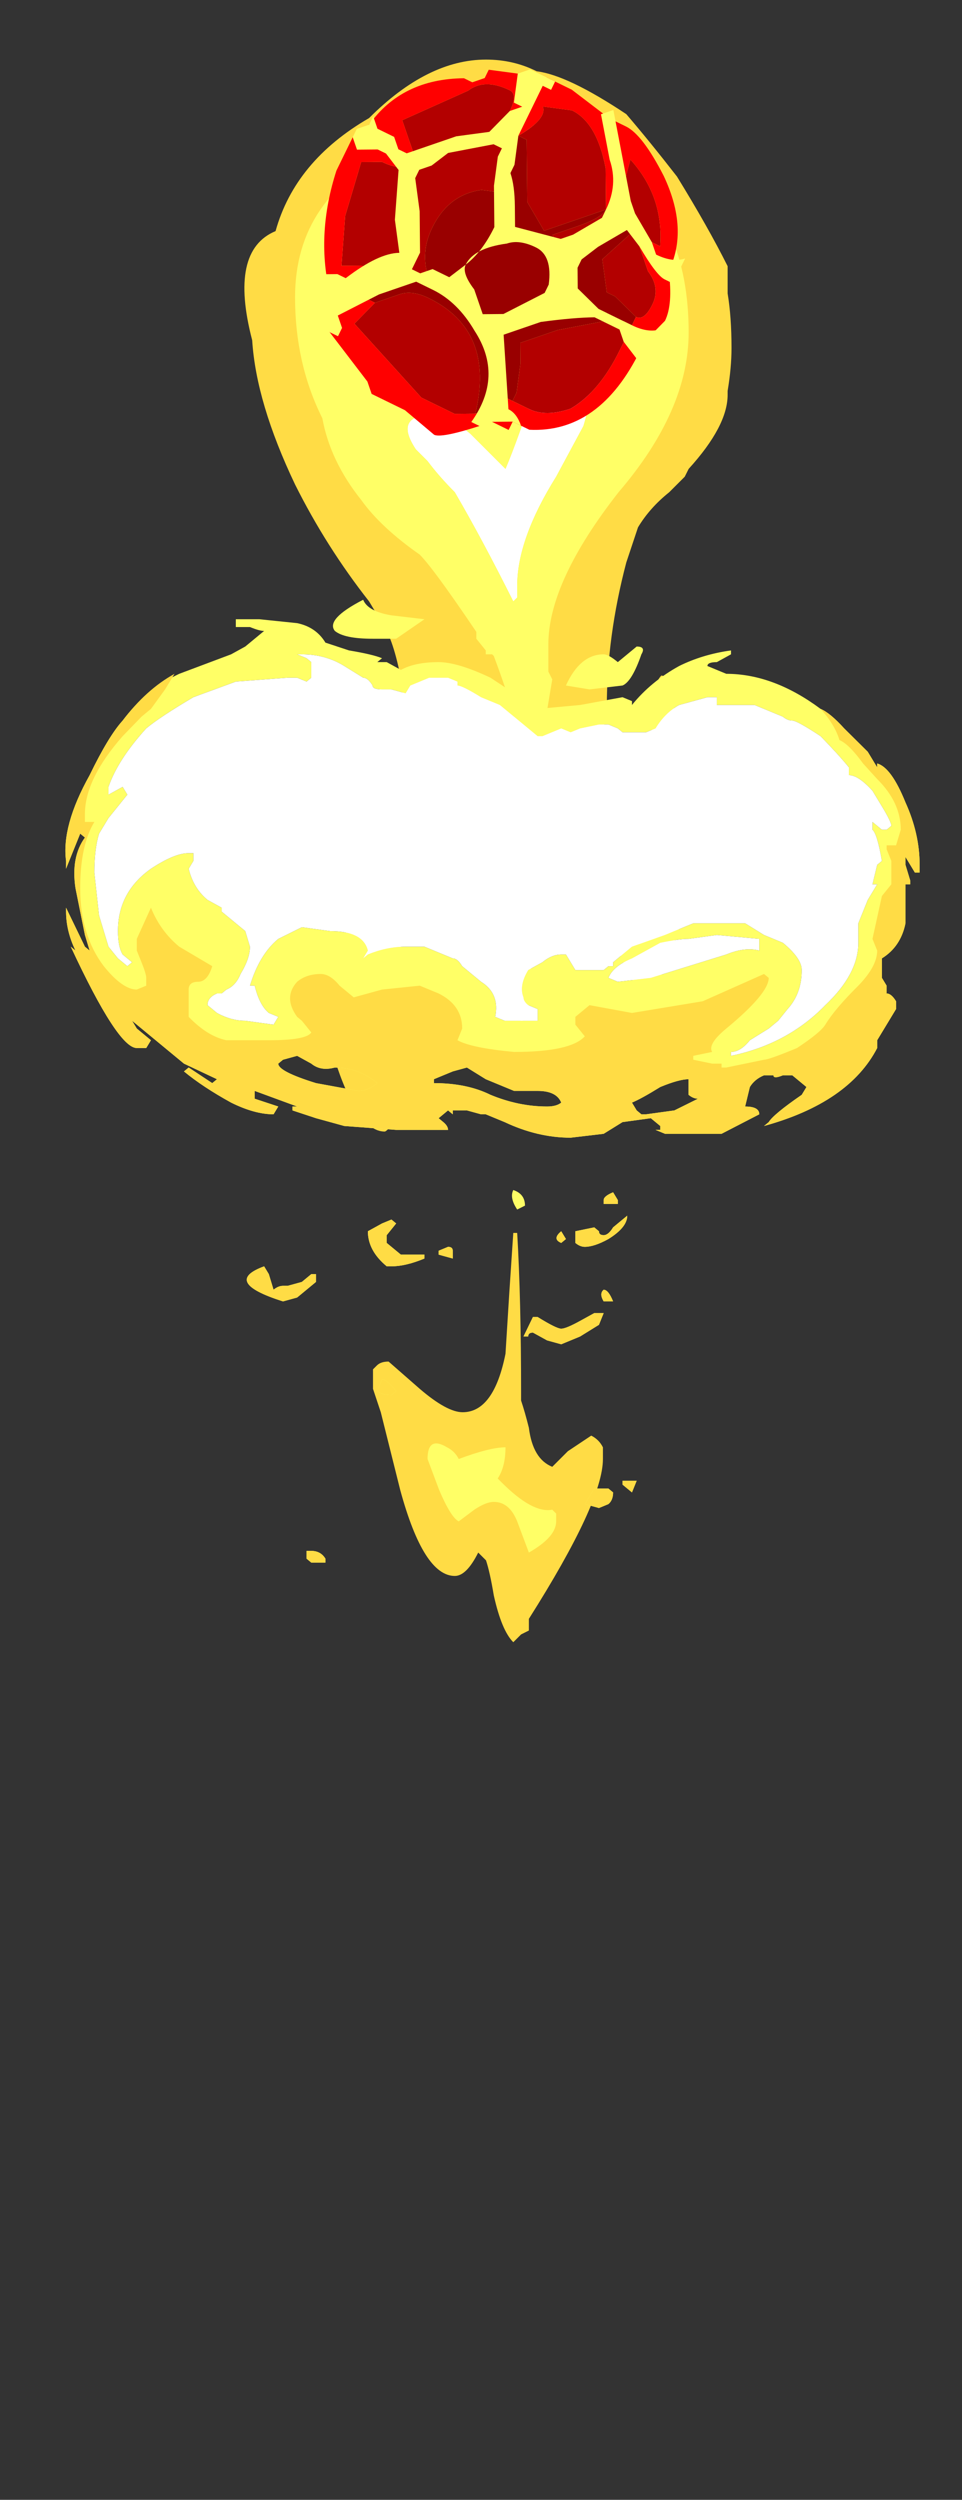 <?xml version="1.0" encoding="UTF-8" standalone="no"?>
<svg xmlns:ffdec="https://www.free-decompiler.com/flash" xmlns:xlink="http://www.w3.org/1999/xlink" ffdec:objectType="frame" height="224.45px" width="86.4px" xmlns="http://www.w3.org/2000/svg">
  <rect width="100%" height="100%" fill="#333333" stroke="none"/>
  <g transform="matrix(1.0, 0.0, 0.0, 1.0, 44.7, 24.25)">
    <use ffdec:characterId="4669" height="20.3" transform="matrix(7.0, 0.0, 0.0, 7.0, -22.75, -18.9)" width="6.25" xlink:href="#shape0"/>
    <use ffdec:characterId="4350" height="13.65" transform="matrix(1.043, -2.135, 2.135, 1.043, -22.148, 6.756)" width="14.0" xlink:href="#sprite0"/>
    <use ffdec:characterId="4670" height="12.35" transform="matrix(-8.471, 0.0, 0.0, 7.0, 37.895, 29.6)" width="9.05" xlink:href="#shape2"/>
  </g>
  <defs>
    <g id="shape0" transform="matrix(1.0, 0.0, 0.0, 1.0, 3.25, 2.7)">
      <path d="M2.95 -0.05 L2.95 0.3 Q3.0 0.6 3.0 1.0 3.0 1.25 2.95 1.55 L2.95 1.6 Q2.95 2.0 2.45 2.55 L2.4 2.65 2.2 2.85 Q1.95 3.05 1.8 3.3 L1.65 3.75 Q1.4 4.7 1.4 5.6 1.4 6.1 0.55 7.6 L0.55 8.15 0.45 8.7 Q0.4 9.25 0.4 9.55 L0.3 9.65 Q-0.15 7.9 -0.2 7.6 L-0.2 6.35 Q-0.2 5.65 -0.8 5.65 -0.9 5.65 -0.95 5.75 L-1.05 5.85 Q-1.2 5.7 -1.25 5.2 -1.35 4.7 -1.5 4.5 L-1.65 4.25 Q-2.2 3.55 -2.6 2.75 -3.1 1.7 -3.15 0.9 -3.45 -0.25 -2.85 -0.5 -2.6 -1.4 -1.65 -1.95 -0.9 -2.7 -0.15 -2.7 0.2 -2.7 0.5 -2.55 0.9 -2.5 1.65 -2.0 1.95 -1.65 2.3 -1.2 2.7 -0.55 2.95 -0.05 M2.15 6.6 Q2.15 6.85 2.4 8.15 2.4 8.3 2.1 9.05 L2.1 9.2 Q2.1 9.25 2.05 9.25 L2.05 9.3 1.95 9.25 Q1.7 9.25 1.5 8.55 L1.5 8.45 Q1.35 8.15 1.25 7.85 L1.3 7.85 1.25 7.75 1.25 7.55 1.4 7.45 Q1.45 7.5 1.5 7.55 L1.55 7.65 1.75 7.4 1.8 7.35 Q1.9 7.0 1.9 6.8 1.9 6.6 1.95 6.2 L2.0 5.6 Q2.0 5.3 2.1 5.2 L2.3 5.25 2.15 6.6 M0.15 13.1 L0.2 12.35 0.25 12.35 Q0.3 13.2 0.3 14.4 L0.3 14.5 Q0.35 14.65 0.4 14.85 0.45 15.25 0.7 15.35 L0.9 15.15 1.2 14.95 Q1.3 15.0 1.35 15.1 L1.35 15.25 Q1.35 15.8 0.4 17.3 L0.4 17.45 0.3 17.5 0.2 17.6 Q0.05 17.45 -0.05 17.0 -0.1 16.7 -0.15 16.55 L-0.25 16.45 Q-0.4 16.75 -0.55 16.75 -0.95 16.75 -1.25 15.65 L-1.5 14.65 -1.6 14.35 -1.6 14.1 -1.55 14.05 Q-1.5 14.0 -1.4 14.0 L-1.0 14.35 Q-0.65 14.65 -0.45 14.65 -0.05 14.65 0.1 13.9 L0.15 13.1 M-1.2 8.5 Q-1.35 9.1 -1.35 9.3 L-1.3 9.8 -1.25 9.9 -0.9 9.6 -0.75 9.75 Q-0.7 9.8 -0.7 9.85 -0.7 10.0 -1.05 10.55 -1.4 11.05 -1.45 11.05 -1.8 11.05 -2.1 10.1 L-2.3 9.15 -1.9 8.4 Q-1.5 7.65 -1.5 7.55 -1.5 7.45 -1.4 7.1 -1.3 6.8 -1.25 6.75 -1.1 7.35 -1.1 7.65 -1.1 7.85 -1.2 8.5" fill="#ffdc45" fill-rule="evenodd" stroke="none"/>
      <path d="M1.1 2.0 L0.75 2.65 Q0.25 3.45 0.25 4.05 L0.25 4.2 0.2 4.25 Q-0.2 3.45 -0.55 2.85 -0.75 2.65 -0.9 2.45 L-1.05 2.3 Q-1.35 1.85 -0.8 1.85 -0.65 1.85 -0.35 2.1 L0.1 2.55 Q0.25 2.2 0.55 1.3 0.75 0.75 1.0 0.75 1.25 0.75 1.25 0.95 1.25 1.5 1.1 2.0" fill="#ffffff" fill-rule="evenodd" stroke="none"/>
      <path d="M1.5 -1.35 Q2.45 -0.65 2.45 0.8 2.45 1.8 1.55 2.85 0.65 4.0 0.65 4.8 L0.65 5.15 0.7 5.25 0.6 5.85 0.45 6.55 0.4 6.45 Q0.25 5.75 -0.05 4.95 L-0.1 4.9 Q-0.8 3.85 -1.0 3.65 -1.5 3.3 -1.75 2.95 -2.15 2.45 -2.25 1.9 -2.6 1.2 -2.6 0.35 -2.6 -0.95 -1.3 -1.55 -0.6 -1.9 0.05 -1.9 0.85 -1.9 1.5 -1.35 M1.1 2.0 Q1.25 1.5 1.25 0.95 1.25 0.75 1.0 0.75 0.75 0.75 0.55 1.3 0.25 2.2 0.1 2.55 L-0.35 2.1 Q-0.65 1.85 -0.8 1.85 -1.35 1.85 -1.05 2.3 L-0.9 2.45 Q-0.75 2.65 -0.55 2.85 -0.2 3.45 0.2 4.25 L0.25 4.2 0.25 4.05 Q0.25 3.45 0.75 2.65 L1.1 2.0 M1.65 8.25 Q1.65 7.9 1.85 7.9 2.05 7.9 2.05 8.3 L2.05 8.55 2.0 8.6 1.85 8.65 Q1.6 8.65 1.65 8.25 M0.25 12.05 Q0.15 11.9 0.2 11.8 0.35 11.85 0.35 12.0 L0.25 12.05 M0.7 15.9 L0.75 15.95 0.75 16.05 Q0.75 16.25 0.4 16.45 L0.25 16.05 Q0.15 15.8 -0.05 15.8 -0.15 15.8 -0.3 15.9 L-0.5 16.05 Q-0.6 16.0 -0.75 15.65 L-0.9 15.25 Q-0.9 14.95 -0.65 15.1 -0.55 15.15 -0.5 15.25 -0.1 15.1 0.1 15.1 0.1 15.35 0.0 15.5 L0.05 15.55 Q0.45 15.95 0.7 15.9 M-1.5 8.9 L-1.5 9.05 Q-1.5 9.1 -1.6 9.3 L-1.65 9.6 -1.6 9.9 -1.5 10.3 -1.6 10.35 Q-1.85 10.0 -1.85 9.4 L-1.8 9.15 Q-1.75 8.95 -1.6 8.9 L-1.5 8.9" fill="#ffff66" fill-rule="evenodd" stroke="none"/>
    </g>
    <g id="sprite0" transform="matrix(1.0, 0.0, 0.0, 1.0, 7.0, 13.65)">
      <use ffdec:characterId="4349" height="1.95" transform="matrix(7.0, 0.0, 0.0, 7.0, -7.0, -13.65)" width="2.0" xlink:href="#shape1"/>
    </g>
    <g id="shape1" transform="matrix(1.0, 0.0, 0.0, 1.0, 1.0, 1.95)">
      <path d="M-0.4 -1.45 L-0.35 -1.6 -0.4 -1.7 -0.15 -1.8 0.15 -1.85 0.2 -1.75 Q0.2 -1.65 0.25 -1.6 L0.3 -1.6 0.45 -1.75 0.75 -1.5 Q0.85 -1.45 0.85 -1.3 0.85 -1.25 0.75 -1.25 L0.65 -1.2 0.65 -1.15 Q0.8 -1.05 0.85 -1.1 L0.9 -0.95 Q0.9 -0.8 0.7 -0.65 L0.5 -0.55 0.55 -0.5 0.8 -0.55 Q0.7 -0.3 0.45 -0.2 L0.45 -0.3 0.4 -0.3 0.3 -0.2 Q0.25 -0.1 0.15 -0.1 0.05 -0.1 0.05 -0.15 L0.1 -0.3 0.1 -0.35 0.25 -0.45 0.5 -0.35 0.5 -0.4 0.25 -0.6 Q0.0 -0.55 0.0 -0.4 L0.0 -0.3 -0.1 -0.5 -0.35 -0.8 -0.6 -0.65 -0.3 -0.8 Q-0.15 -0.6 0.0 -0.6 0.15 -0.6 0.25 -0.75 L0.35 -0.65 Q0.45 -0.55 0.5 -0.55 L0.25 -0.8 0.35 -0.95 0.65 -1.1 0.65 -1.15 0.55 -1.15 0.35 -1.05 0.3 -1.2 Q0.2 -1.35 0.0 -1.35 -0.15 -1.35 -0.25 -1.25 L-0.3 -1.3 -0.4 -1.45 M-0.05 -0.2 L-0.1 -0.15 -0.15 -0.15 Q-0.4 -0.15 -0.55 -0.25 -0.65 -0.35 -0.65 -0.45 L-0.65 -0.55 -0.6 -0.55 -0.45 -0.6 -0.35 -0.65 -0.2 -0.5 -0.05 -0.3 -0.05 -0.2 M-0.8 -0.7 L-0.85 -0.8 -0.85 -1.0 -0.65 -1.5 -0.5 -1.45 -0.4 -1.35 Q-0.35 -1.3 -0.35 -1.2 -0.35 -0.8 -0.8 -0.7" fill="#b30000" fill-rule="evenodd" stroke="none"/>
      <path d="M0.05 -0.15 L0.0 -0.15 0.0 -0.2 -0.05 -0.15 -0.05 -0.2 -0.05 -0.3 -0.2 -0.5 -0.35 -0.65 -0.45 -0.6 -0.6 -0.55 -0.65 -0.55 -0.65 -0.6 -0.6 -0.65 -0.75 -0.65 -0.8 -0.7 Q-0.35 -0.8 -0.35 -1.2 -0.35 -1.3 -0.4 -1.35 L-0.5 -1.45 -0.5 -1.5 -0.4 -1.45 -0.3 -1.3 -0.25 -1.25 Q-0.15 -1.35 0.0 -1.35 0.2 -1.35 0.3 -1.2 L0.35 -1.05 0.55 -1.15 0.65 -1.15 0.65 -1.1 0.35 -0.95 0.25 -0.8 0.5 -0.55 Q0.45 -0.55 0.35 -0.65 L0.25 -0.75 Q0.15 -0.6 0.0 -0.6 -0.15 -0.6 -0.3 -0.8 L-0.6 -0.65 -0.35 -0.8 -0.1 -0.5 0.0 -0.3 0.0 -0.4 Q0.0 -0.55 0.25 -0.6 L0.5 -0.4 0.5 -0.35 0.25 -0.45 0.1 -0.35 0.1 -0.3 0.05 -0.15" fill="#990000" fill-rule="evenodd" stroke="none"/>
      <path d="M0.05 -1.95 L0.25 -1.95 0.35 -1.9 Q0.65 -1.85 0.8 -1.55 L0.8 -1.5 0.85 -1.45 0.9 -1.45 1.0 -1.15 1.0 -1.0 0.95 -0.75 0.95 -0.65 Q0.95 -0.55 0.8 -0.35 0.6 -0.1 0.35 -0.1 0.2 0.0 0.1 0.0 L-0.05 -0.05 -0.1 -0.05 Q-0.6 -0.05 -0.75 -0.4 L-0.75 -0.5 -0.8 -0.5 -0.8 -0.6 Q-1.0 -0.8 -1.0 -0.85 L-0.95 -1.05 -0.95 -1.25 -0.9 -1.3 -0.75 -1.6 -0.55 -1.7 Q-0.3 -1.9 0.05 -1.95 M0.05 -0.15 Q0.05 -0.1 0.15 -0.1 0.25 -0.1 0.3 -0.2 L0.4 -0.3 0.45 -0.3 0.45 -0.2 Q0.7 -0.3 0.8 -0.55 L0.55 -0.5 0.5 -0.55 0.7 -0.65 Q0.9 -0.8 0.9 -0.95 L0.85 -1.1 Q0.8 -1.05 0.65 -1.15 L0.65 -1.2 0.75 -1.25 Q0.85 -1.25 0.85 -1.3 0.85 -1.45 0.75 -1.5 L0.45 -1.75 0.3 -1.6 0.25 -1.6 Q0.2 -1.65 0.2 -1.75 L0.15 -1.85 -0.15 -1.8 -0.4 -1.7 -0.35 -1.6 -0.4 -1.45 -0.5 -1.5 -0.5 -1.45 -0.65 -1.5 -0.85 -1.0 -0.85 -0.8 -0.8 -0.7 -0.75 -0.65 -0.6 -0.65 -0.65 -0.6 -0.65 -0.55 -0.65 -0.45 Q-0.65 -0.35 -0.55 -0.25 -0.4 -0.15 -0.15 -0.15 L-0.1 -0.15 -0.05 -0.2 -0.05 -0.15 0.0 -0.2 0.0 -0.15 0.05 -0.15" fill="#ff0000" fill-rule="evenodd" stroke="none"/>
      <path d="M0.2 -1.9 L0.25 -1.95 0.3 -1.95 0.35 -1.9 0.4 -1.9 0.35 -1.85 Q0.35 -1.8 0.35 -1.75 L0.3 -1.7 0.3 -1.65 0.5 -1.45 0.6 -1.3 0.75 -1.25 0.8 -1.2 0.8 -1.25 0.95 -1.3 1.0 -1.25 1.0 -1.1 0.95 -1.1 0.95 -1.15 0.65 -1.15 0.5 -1.1 0.45 -1.1 Q0.4 -1.05 0.3 -1.0 L0.2 -0.95 0.25 -0.7 0.3 -0.65 0.45 -0.55 0.5 -0.55 Q0.65 -0.55 0.75 -0.65 L0.95 -0.8 1.0 -0.75 0.6 -0.45 0.55 -0.4 0.45 -0.25 0.4 -0.2 Q0.4 -0.1 0.45 -0.05 L0.3 -0.05 0.3 -0.1 Q0.3 -0.15 0.4 -0.3 L0.45 -0.4 0.3 -0.5 0.2 -0.55 0.15 -0.55 0.05 -0.5 0.0 -0.35 0.0 -0.15 Q0.0 -0.05 0.05 0.0 L-0.15 0.0 -0.15 -0.05 -0.1 -0.15 -0.05 -0.2 -0.05 -0.35 Q-0.1 -0.45 -0.2 -0.6 L-0.35 -0.75 -0.7 -0.55 Q-0.7 -0.5 -0.75 -0.45 L-0.75 -0.5 -0.8 -0.6 -0.85 -0.6 -0.85 -0.7 Q-0.55 -0.65 -0.4 -0.9 -0.3 -1.05 -0.3 -1.2 L-0.3 -1.3 -0.45 -1.45 -0.65 -1.6 -0.7 -1.55 -0.75 -1.55 -0.75 -1.6 -0.7 -1.65 -0.6 -1.7 -0.6 -1.75 -0.55 -1.75 -0.5 -1.8 -0.45 -1.7 -0.45 -1.65 Q-0.25 -1.55 -0.2 -1.45 L-0.05 -1.55 0.2 -1.65 0.25 -1.75 0.25 -1.8 0.2 -1.9 M0.2 -1.55 L0.05 -1.45 -0.15 -1.35 -0.25 -1.35 -0.25 -1.3 -0.2 -1.25 -0.2 -1.15 -0.1 -1.1 Q0.0 -1.05 0.15 -1.05 L0.35 -1.15 0.5 -1.2 0.55 -1.2 0.55 -1.25 0.4 -1.45 0.3 -1.5 0.25 -1.55 0.2 -1.55 M0.15 -0.8 Q0.15 -0.9 0.1 -0.95 0.0 -1.1 -0.1 -1.1 -0.15 -1.1 -0.2 -1.0 L-0.3 -0.9 -0.25 -0.8 -0.05 -0.65 0.0 -0.65 Q0.15 -0.7 0.15 -0.8" fill="#ffff66" fill-rule="evenodd" stroke="none"/>
    </g>
    <g id="shape2" transform="matrix(1.0, 0.0, 0.0, 1.0, 4.55, -2.3)">
      <path d="M3.9 3.85 Q4.05 4.05 4.25 4.55 4.55 5.2 4.5 5.65 L4.5 5.75 4.35 5.3 4.3 5.35 Q4.45 5.6 4.4 6.0 L4.3 6.6 4.25 6.8 4.3 6.75 4.5 6.25 4.5 6.3 Q4.5 6.55 4.4 6.8 L4.45 6.75 Q3.95 8.05 3.75 8.05 L3.65 8.05 3.6 7.95 3.75 7.8 3.8 7.7 3.25 8.25 2.9 8.45 2.95 8.5 3.2 8.3 3.25 8.35 Q3.05 8.55 2.75 8.75 2.5 8.9 2.3 8.9 L2.25 8.8 2.5 8.7 2.5 8.6 2.05 8.8 2.1 8.8 2.1 8.85 1.85 8.95 1.55 9.05 1.0 9.1 0.45 9.1 Q0.45 9.05 0.5 9.0 L0.55 8.95 Q0.5 8.9 0.45 8.85 L0.4 8.9 0.4 8.85 0.25 8.85 0.1 8.9 0.05 8.9 -0.15 9.0 Q-0.5 9.2 -0.85 9.2 L-1.2 9.15 -1.4 9.0 -1.7 8.95 -1.8 9.05 -1.8 9.1 -1.75 9.1 -1.85 9.15 -2.45 9.15 -2.85 8.9 Q-2.85 8.8 -2.7 8.8 L-2.75 8.55 Q-2.8 8.45 -2.9 8.4 L-3.0 8.4 Q-3.0 8.45 -3.1 8.4 L-3.2 8.4 -3.35 8.55 -3.3 8.65 Q-3.0 8.9 -2.95 9.0 L-2.9 9.05 Q-3.8 8.75 -4.1 8.05 L-4.1 7.95 -4.3 7.55 -4.3 7.45 Q-4.25 7.35 -4.2 7.35 L-4.2 7.25 -4.15 7.15 -4.15 6.9 Q-4.35 6.75 -4.4 6.45 L-4.4 5.95 -4.45 5.95 -4.45 5.9 -4.4 5.7 -4.4 5.6 -4.5 5.8 -4.55 5.8 -4.55 5.7 Q-4.55 5.3 -4.4 4.9 -4.25 4.45 -4.1 4.4 L-4.1 4.45 -4.0 4.25 -3.75 3.95 Q-3.6 3.75 -3.5 3.7 -3.0 3.25 -2.5 3.25 L-2.3 3.15 Q-2.3 3.1 -2.4 3.1 L-2.55 3.0 -2.55 2.95 Q-2.25 3.0 -2.0 3.15 -1.7 3.35 -1.5 3.65 L-1.5 3.6 -1.4 3.55 -0.95 3.65 -0.5 3.7 0.0 3.3 Q0.35 3.1 0.55 3.1 0.8 3.1 0.95 3.2 L1.1 3.1 1.2 3.1 1.15 3.05 Q1.25 3.0 1.5 2.95 L1.75 2.85 Q1.85 2.65 2.05 2.6 L2.45 2.55 2.7 2.55 2.7 2.65 2.55 2.65 Q2.45 2.7 2.4 2.7 L2.6 2.9 2.75 3.0 3.3 3.25 Q3.65 3.45 3.9 3.85 M3.65 3.95 Q3.5 3.8 3.15 3.55 L2.7 3.35 2.15 3.3 2.05 3.3 1.95 3.35 1.9 3.3 1.9 3.1 1.95 3.05 2.05 3.0 2.0 3.0 Q1.75 3.0 1.55 3.15 L1.35 3.3 Q1.3 3.3 1.25 3.4 1.25 3.45 1.15 3.45 L1.05 3.45 0.9 3.5 0.85 3.4 0.65 3.3 0.45 3.3 0.35 3.35 0.35 3.4 Q0.3 3.4 0.1 3.55 L-0.1 3.65 -0.5 4.05 -0.55 4.05 -0.75 3.95 -0.85 4.0 -0.95 3.95 -1.15 3.9 -1.25 3.9 -1.35 3.95 -1.4 4.0 -1.65 4.0 -1.75 3.95 Q-1.85 3.75 -2.0 3.65 L-2.3 3.55 -2.4 3.55 -2.4 3.65 -2.8 3.65 -3.1 3.8 Q-3.15 3.85 -3.2 3.85 -3.25 3.85 -3.5 4.05 -3.7 4.3 -3.8 4.45 L-3.8 4.55 Q-3.9 4.55 -4.05 4.75 L-4.15 4.95 Q-4.25 5.15 -4.25 5.2 L-4.2 5.25 -4.15 5.25 -4.05 5.15 -4.05 5.25 Q-4.1 5.3 -4.15 5.65 L-4.1 5.7 -4.05 5.95 -4.1 5.95 -4.0 6.15 -3.9 6.45 -3.9 6.7 Q-3.9 7.1 -3.55 7.5 -3.15 8.0 -2.55 8.15 L-2.55 8.1 Q-2.65 8.1 -2.75 7.95 L-2.95 7.8 -3.05 7.7 -3.15 7.55 Q-3.3 7.35 -3.3 7.05 -3.3 6.9 -3.1 6.7 L-2.9 6.6 -2.7 6.45 -2.15 6.45 Q-2.05 6.5 -1.85 6.6 L-1.5 6.75 Q-1.4 6.85 -1.3 6.95 L-1.3 7.0 -1.25 7.0 -1.2 7.05 -0.9 7.05 -0.8 6.85 -0.75 6.85 Q-0.65 6.85 -0.55 6.95 L-0.4 7.05 Q-0.3 7.25 -0.35 7.4 -0.35 7.45 -0.4 7.5 L-0.5 7.55 -0.5 7.6 -0.5 7.7 -0.15 7.7 -0.05 7.65 Q-0.1 7.35 0.1 7.2 L0.3 7.0 Q0.35 6.9 0.4 6.9 L0.7 6.75 0.9 6.75 Q1.1 6.75 1.3 6.85 L1.35 6.9 1.3 6.8 Q1.35 6.55 1.7 6.55 L2.0 6.5 2.25 6.65 Q2.45 6.85 2.55 7.25 L2.5 7.25 Q2.45 7.5 2.35 7.6 L2.25 7.65 2.3 7.75 2.6 7.7 Q2.75 7.7 2.9 7.6 L3.0 7.5 Q3.0 7.4 2.9 7.35 L2.85 7.35 2.8 7.3 Q2.7 7.25 2.65 7.1 2.55 6.9 2.55 6.75 L2.6 6.55 2.85 6.3 2.85 6.25 3.0 6.15 Q3.15 6.0 3.2 5.75 L3.15 5.65 3.15 5.55 3.2 5.55 Q3.35 5.55 3.6 5.75 3.95 6.05 3.95 6.55 3.95 6.75 3.9 6.85 L3.8 6.95 3.85 7.0 3.95 6.9 4.05 6.75 4.15 6.35 4.2 5.8 Q4.2 5.5 4.15 5.3 L4.05 5.1 3.85 4.8 3.9 4.7 4.05 4.8 4.05 4.7 Q3.95 4.35 3.65 3.95 M1.35 2.3 Q1.75 2.55 1.65 2.7 1.55 2.8 1.25 2.8 L1.0 2.8 0.7 2.55 1.05 2.5 Q1.3 2.45 1.35 2.3 M0.15 2.6 L0.2 2.6 0.15 2.65 0.15 2.8 0.05 2.95 0.05 3.0 -0.1 3.0 -0.15 3.1 -0.25 3.2 -0.45 3.2 -0.5 3.1 -0.35 3.0 -0.3 2.85 Q-0.25 2.8 -0.1 2.7 0.05 2.6 0.1 2.5 L0.15 2.55 0.15 2.6 M0.6 8.45 L0.4 8.35 0.25 8.3 0.05 8.45 -0.25 8.6 -0.5 8.6 Q-0.7 8.6 -0.75 8.75 -0.7 8.8 -0.6 8.8 -0.3 8.8 0.0 8.65 0.25 8.5 0.6 8.5 L0.6 8.45 M1.65 8.3 Q1.4 8.3 1.2 8.5 1.3 8.6 1.4 8.6 L1.85 8.5 Q2.25 8.35 2.25 8.25 L2.2 8.2 2.05 8.15 1.9 8.25 Q1.8 8.35 1.65 8.3 M0.7 10.7 L0.95 10.7 1.1 10.55 1.1 10.45 1.0 10.3 1.05 10.25 1.15 10.3 1.3 10.4 Q1.3 10.65 1.1 10.85 L1.05 10.85 Q0.9 10.85 0.7 10.75 L0.7 10.7 M0.4 10.65 Q0.4 10.6 0.45 10.6 L0.55 10.65 0.55 10.7 0.4 10.75 0.4 10.65 M1.0 12.45 Q1.1 12.3 1.15 12.3 L1.2 12.45 Q1.15 12.5 1.05 12.5 L1.0 12.45 M2.35 10.95 L2.4 10.85 Q2.85 11.05 2.2 11.3 L2.05 11.25 1.85 11.05 1.85 10.95 1.9 10.95 2.0 11.05 2.15 11.1 2.2 11.1 Q2.25 11.1 2.3 11.15 L2.35 10.95 M1.95 14.5 L1.95 14.6 1.9 14.65 1.75 14.65 1.75 14.6 Q1.8 14.5 1.9 14.5 L1.95 14.5 M-1.55 2.9 L-1.35 3.1 Q-1.25 3.0 -1.2 3.0 -0.95 3.0 -0.8 3.4 L-1.05 3.45 -1.4 3.4 Q-1.5 3.35 -1.6 3.0 -1.65 2.9 -1.55 2.9 M-1.8 6.7 Q-2.0 6.65 -2.1 6.65 L-2.4 6.6 -2.85 6.65 -2.85 6.8 Q-2.7 6.75 -2.5 6.85 L-1.7 7.15 -1.35 7.2 -1.25 7.15 Q-1.3 7.0 -1.5 6.9 -1.65 6.8 -1.8 6.7 M-2.1 8.45 L-2.1 8.65 Q-2.15 8.7 -2.2 8.7 L-1.95 8.85 -1.65 8.9 -1.6 8.9 -1.55 8.85 -1.5 8.75 Q-1.6 8.7 -1.8 8.55 -2.0 8.45 -2.1 8.45 M-1.2 10.05 L-1.35 10.05 -1.35 10.0 -1.3 9.9 Q-1.2 9.95 -1.2 10.0 L-1.2 10.05 M-1.2 10.45 Q-1.15 10.45 -1.15 10.4 L-1.1 10.35 -0.9 10.4 -0.9 10.55 Q-0.95 10.6 -1.0 10.6 -1.1 10.6 -1.25 10.5 -1.45 10.35 -1.45 10.2 L-1.3 10.35 Q-1.25 10.45 -1.2 10.45 M-0.8 10.5 L-0.75 10.4 Q-0.65 10.5 -0.75 10.55 L-0.8 10.5 M-0.4 11.75 Q-0.4 11.7 -0.45 11.7 L-0.6 11.8 -0.75 11.85 -0.95 11.75 -1.15 11.6 -1.2 11.45 -1.1 11.45 -0.95 11.55 Q-0.8 11.65 -0.75 11.65 -0.7 11.65 -0.5 11.5 L-0.45 11.5 -0.35 11.75 -0.4 11.75 M-1.3 11.3 Q-1.25 11.15 -1.2 11.15 -1.15 11.2 -1.2 11.3 L-1.3 11.3 M-1.4 13.65 L-1.5 13.75 -1.55 13.6 -1.4 13.6 -1.4 13.65 M-1.2 13.7 L-1.1 13.7 Q-1.05 13.8 -1.0 13.9 L-1.15 13.95 -1.25 13.9 Q-1.3 13.85 -1.3 13.75 L-1.25 13.7 -1.2 13.7" fill="#ffff66" fill-rule="evenodd" stroke="none"/>
      <path d="M3.65 3.95 Q3.95 4.35 4.05 4.7 L4.05 4.8 3.9 4.7 3.85 4.8 4.05 5.1 4.15 5.3 Q4.2 5.5 4.2 5.8 L4.15 6.35 4.05 6.75 3.95 6.9 3.85 7.0 3.8 6.95 3.9 6.85 Q3.95 6.75 3.95 6.55 3.95 6.05 3.6 5.75 3.35 5.55 3.2 5.55 L3.15 5.55 3.15 5.65 3.2 5.75 Q3.15 6.0 3.0 6.15 L2.85 6.25 2.85 6.3 2.6 6.55 2.55 6.75 Q2.55 6.9 2.65 7.1 2.7 7.25 2.8 7.3 L2.85 7.35 2.9 7.35 Q3.0 7.4 3.0 7.5 L2.9 7.6 Q2.75 7.7 2.6 7.7 L2.3 7.75 2.25 7.65 2.35 7.6 Q2.45 7.5 2.5 7.25 L2.55 7.25 Q2.45 6.85 2.25 6.65 L2.0 6.5 1.7 6.55 Q1.35 6.55 1.3 6.8 L1.35 6.9 1.3 6.85 Q1.1 6.75 0.9 6.75 L0.7 6.75 0.4 6.9 Q0.35 6.9 0.3 7.0 L0.1 7.2 Q-0.1 7.35 -0.05 7.65 L-0.15 7.7 -0.5 7.7 -0.5 7.6 -0.5 7.55 -0.4 7.5 Q-0.35 7.45 -0.35 7.4 -0.3 7.25 -0.4 7.05 L-0.55 6.95 Q-0.65 6.85 -0.75 6.85 L-0.8 6.85 -0.9 7.05 -1.2 7.05 -1.25 7.0 -1.3 7.0 -1.3 6.95 Q-1.4 6.85 -1.5 6.75 L-1.85 6.6 Q-2.05 6.5 -2.15 6.45 L-2.7 6.45 -2.9 6.6 -3.1 6.7 Q-3.3 6.9 -3.3 7.05 -3.3 7.35 -3.15 7.55 L-3.05 7.7 -2.95 7.8 -2.75 7.95 Q-2.65 8.1 -2.55 8.1 L-2.55 8.15 Q-3.15 8.0 -3.55 7.5 -3.9 7.1 -3.9 6.7 L-3.9 6.45 -4.0 6.15 -4.1 5.95 -4.05 5.95 -4.1 5.7 -4.15 5.65 Q-4.1 5.3 -4.05 5.25 L-4.05 5.15 -4.15 5.25 -4.2 5.25 -4.25 5.2 Q-4.25 5.15 -4.15 4.95 L-4.05 4.75 Q-3.9 4.55 -3.8 4.55 L-3.8 4.45 Q-3.7 4.3 -3.5 4.05 -3.25 3.85 -3.2 3.85 -3.15 3.85 -3.1 3.8 L-2.8 3.65 -2.4 3.65 -2.4 3.55 -2.3 3.55 -2.0 3.65 Q-1.85 3.75 -1.75 3.95 L-1.65 4.0 -1.4 4.0 -1.35 3.95 -1.25 3.9 -1.15 3.9 -0.95 3.95 -0.85 4.0 -0.75 3.95 -0.55 4.05 -0.5 4.05 -0.1 3.65 0.1 3.55 Q0.3 3.4 0.35 3.4 L0.35 3.35 0.45 3.3 0.65 3.3 0.85 3.4 0.9 3.5 1.05 3.45 1.15 3.45 Q1.25 3.45 1.25 3.4 1.3 3.3 1.35 3.3 L1.55 3.15 Q1.75 3.0 2.0 3.0 L2.05 3.0 1.95 3.05 1.9 3.1 1.9 3.3 1.95 3.35 2.05 3.3 2.15 3.3 2.7 3.35 3.15 3.55 Q3.5 3.8 3.65 3.95 M-1.8 6.7 Q-1.65 6.8 -1.5 6.9 -1.3 7.0 -1.25 7.15 L-1.35 7.2 -1.7 7.15 -2.5 6.85 Q-2.7 6.75 -2.85 6.8 L-2.85 6.65 -2.4 6.6 -2.1 6.65 Q-2.0 6.65 -1.8 6.7" fill="#ffffff" fill-rule="evenodd" stroke="none"/>
      <path d="M3.9 4.05 L3.7 3.8 3.6 3.7 3.45 3.45 3.35 3.25 Q3.65 3.45 3.9 3.85 4.05 4.05 4.25 4.55 4.55 5.2 4.5 5.65 L4.5 5.75 4.35 5.3 4.3 5.35 Q4.45 5.6 4.4 6.0 L4.3 6.6 4.25 6.8 4.3 6.75 4.5 6.25 4.5 6.3 Q4.5 6.55 4.4 6.8 L4.45 6.75 Q3.95 8.05 3.75 8.05 L3.65 8.05 3.6 7.95 3.75 7.8 3.8 7.7 3.25 8.25 2.9 8.45 2.95 8.5 3.2 8.3 3.25 8.35 Q3.05 8.55 2.75 8.75 2.5 8.9 2.3 8.9 L2.25 8.8 2.5 8.7 2.5 8.6 2.05 8.8 2.1 8.8 2.1 8.85 1.85 8.95 1.55 9.05 1.0 9.1 0.45 9.1 Q0.45 9.05 0.5 9.0 L0.55 8.95 Q0.5 8.9 0.45 8.85 L0.4 8.9 0.4 8.85 0.25 8.85 0.1 8.9 0.05 8.9 -0.15 9.0 Q-0.5 9.2 -0.85 9.2 L-1.2 9.15 -1.4 9.0 -1.7 8.95 -1.8 9.05 -1.8 9.1 -1.75 9.1 -1.85 9.15 -2.45 9.15 -2.85 8.9 Q-2.85 8.8 -2.7 8.8 L-2.75 8.55 Q-2.8 8.45 -2.9 8.4 L-3.0 8.4 Q-3.0 8.45 -3.1 8.4 L-3.2 8.4 -3.35 8.55 -3.3 8.65 Q-3.0 8.9 -2.95 9.0 L-2.9 9.05 Q-3.8 8.75 -4.1 8.05 L-4.1 7.95 -4.3 7.55 -4.3 7.45 Q-4.25 7.35 -4.2 7.35 L-4.2 7.25 -4.15 7.15 -4.15 6.9 Q-4.35 6.75 -4.4 6.45 L-4.4 5.95 -4.45 5.95 -4.45 5.9 -4.4 5.7 -4.4 5.6 -4.5 5.8 -4.55 5.8 -4.55 5.7 Q-4.55 5.3 -4.4 4.9 -4.25 4.45 -4.1 4.4 L-4.1 4.45 -4.0 4.25 -3.75 3.95 Q-3.6 3.75 -3.5 3.7 L-3.5 3.7 Q-3.65 3.9 -3.7 4.1 -3.8 4.15 -3.95 4.4 L-4.1 4.6 Q-4.35 4.9 -4.35 5.25 L-4.3 5.45 -4.2 5.45 -4.2 5.5 -4.25 5.65 -4.25 5.95 -4.15 6.1 -4.05 6.65 -4.1 6.8 Q-4.1 7.0 -3.9 7.25 -3.65 7.55 -3.55 7.75 -3.5 7.85 -3.25 8.05 -2.95 8.2 -2.9 8.2 L-2.5 8.3 -2.45 8.3 -2.45 8.25 -2.35 8.25 -2.15 8.2 -2.15 8.15 -2.35 8.1 Q-2.3 8.0 -2.5 7.8 -2.95 7.35 -2.95 7.15 L-2.9 7.1 -2.25 7.45 -1.5 7.6 -1.05 7.5 -0.9 7.65 -0.9 7.75 -1.0 7.9 Q-0.85 8.1 -0.25 8.1 0.2 8.05 0.35 7.95 L0.3 7.8 Q0.3 7.5 0.55 7.35 L0.75 7.25 1.15 7.3 1.45 7.4 1.6 7.25 Q1.7 7.1 1.8 7.1 1.95 7.1 2.05 7.2 2.2 7.4 2.05 7.65 L2.0 7.7 1.9 7.85 Q1.95 7.95 2.35 7.95 L2.8 7.95 Q3.0 7.9 3.2 7.65 L3.2 7.3 Q3.2 7.2 3.1 7.2 3.0 7.2 2.95 7.0 L3.3 6.75 Q3.5 6.55 3.6 6.25 L3.75 6.65 3.75 6.8 3.7 6.95 Q3.65 7.1 3.65 7.15 3.65 7.3 3.65 7.25 L3.75 7.3 Q3.9 7.3 4.1 7.0 4.35 6.6 4.35 6.0 4.35 5.45 4.2 5.15 L4.3 5.15 4.3 5.05 Q4.3 4.6 3.9 4.05 M0.6 8.45 L0.4 8.35 0.25 8.3 0.05 8.45 -0.25 8.6 -0.5 8.6 Q-0.7 8.6 -0.75 8.75 -0.7 8.8 -0.6 8.8 -0.3 8.8 0.0 8.65 0.25 8.5 0.6 8.5 L0.6 8.45 M1.9 8.25 Q1.8 8.35 1.65 8.3 1.4 8.3 1.2 8.5 1.3 8.6 1.4 8.6 L1.85 8.5 Q2.25 8.35 2.25 8.25 L2.2 8.2 2.05 8.15 1.9 8.25 M0.7 10.7 L0.95 10.7 1.1 10.55 1.1 10.45 1.0 10.3 1.05 10.25 1.15 10.3 1.3 10.4 Q1.3 10.65 1.1 10.85 L1.05 10.85 Q0.9 10.85 0.7 10.75 L0.7 10.7 M0.55 10.7 L0.4 10.75 0.4 10.65 Q0.4 10.6 0.45 10.6 L0.55 10.65 0.55 10.7 M1.15 12.3 L1.2 12.45 Q1.15 12.5 1.05 12.5 L1.0 12.45 Q1.1 12.3 1.15 12.3 M2.3 11.15 L2.35 10.95 2.4 10.85 Q2.85 11.05 2.2 11.3 L2.05 11.25 1.85 11.05 1.85 10.95 1.9 10.95 2.0 11.05 2.15 11.1 2.2 11.1 Q2.25 11.1 2.3 11.15 M1.95 14.5 L1.95 14.6 1.9 14.65 1.75 14.65 1.75 14.6 Q1.8 14.5 1.9 14.5 L1.95 14.5 M-2.1 8.45 L-2.1 8.65 Q-2.15 8.7 -2.2 8.7 L-1.95 8.85 -1.65 8.9 -1.6 8.9 -1.55 8.85 -1.5 8.75 Q-1.6 8.7 -1.8 8.55 -2.0 8.45 -2.1 8.45 M-1.2 10.0 L-1.2 10.05 -1.35 10.05 -1.35 10.0 -1.3 9.9 Q-1.2 9.95 -1.2 10.0 M-1.1 10.35 L-0.9 10.4 -0.9 10.55 Q-0.95 10.6 -1.0 10.6 -1.1 10.6 -1.25 10.5 -1.45 10.35 -1.45 10.2 L-1.3 10.35 Q-1.25 10.45 -1.2 10.45 -1.15 10.45 -1.15 10.4 L-1.1 10.35 M-0.8 10.5 L-0.75 10.4 Q-0.65 10.5 -0.75 10.55 L-0.8 10.5 M-0.6 11.8 L-0.75 11.85 -0.95 11.75 -1.15 11.6 -1.2 11.45 -1.1 11.45 -0.95 11.55 Q-0.8 11.65 -0.75 11.65 -0.7 11.65 -0.5 11.5 L-0.45 11.5 -0.35 11.75 -0.4 11.75 Q-0.4 11.7 -0.45 11.7 L-0.6 11.8 M-1.3 11.3 Q-1.25 11.15 -1.2 11.15 -1.15 11.2 -1.2 11.3 L-1.3 11.3 M-1.2 13.7 L-1.1 13.7 Q-1.05 13.8 -1.0 13.9 L-1.15 13.95 -1.25 13.9 Q-1.3 13.85 -1.3 13.75 L-1.25 13.7 -1.2 13.7 M-1.4 13.65 L-1.5 13.75 -1.55 13.6 -1.4 13.6 -1.4 13.65" fill="#ffdc45" fill-rule="evenodd" stroke="none"/>
    </g>
  </defs>
</svg>
